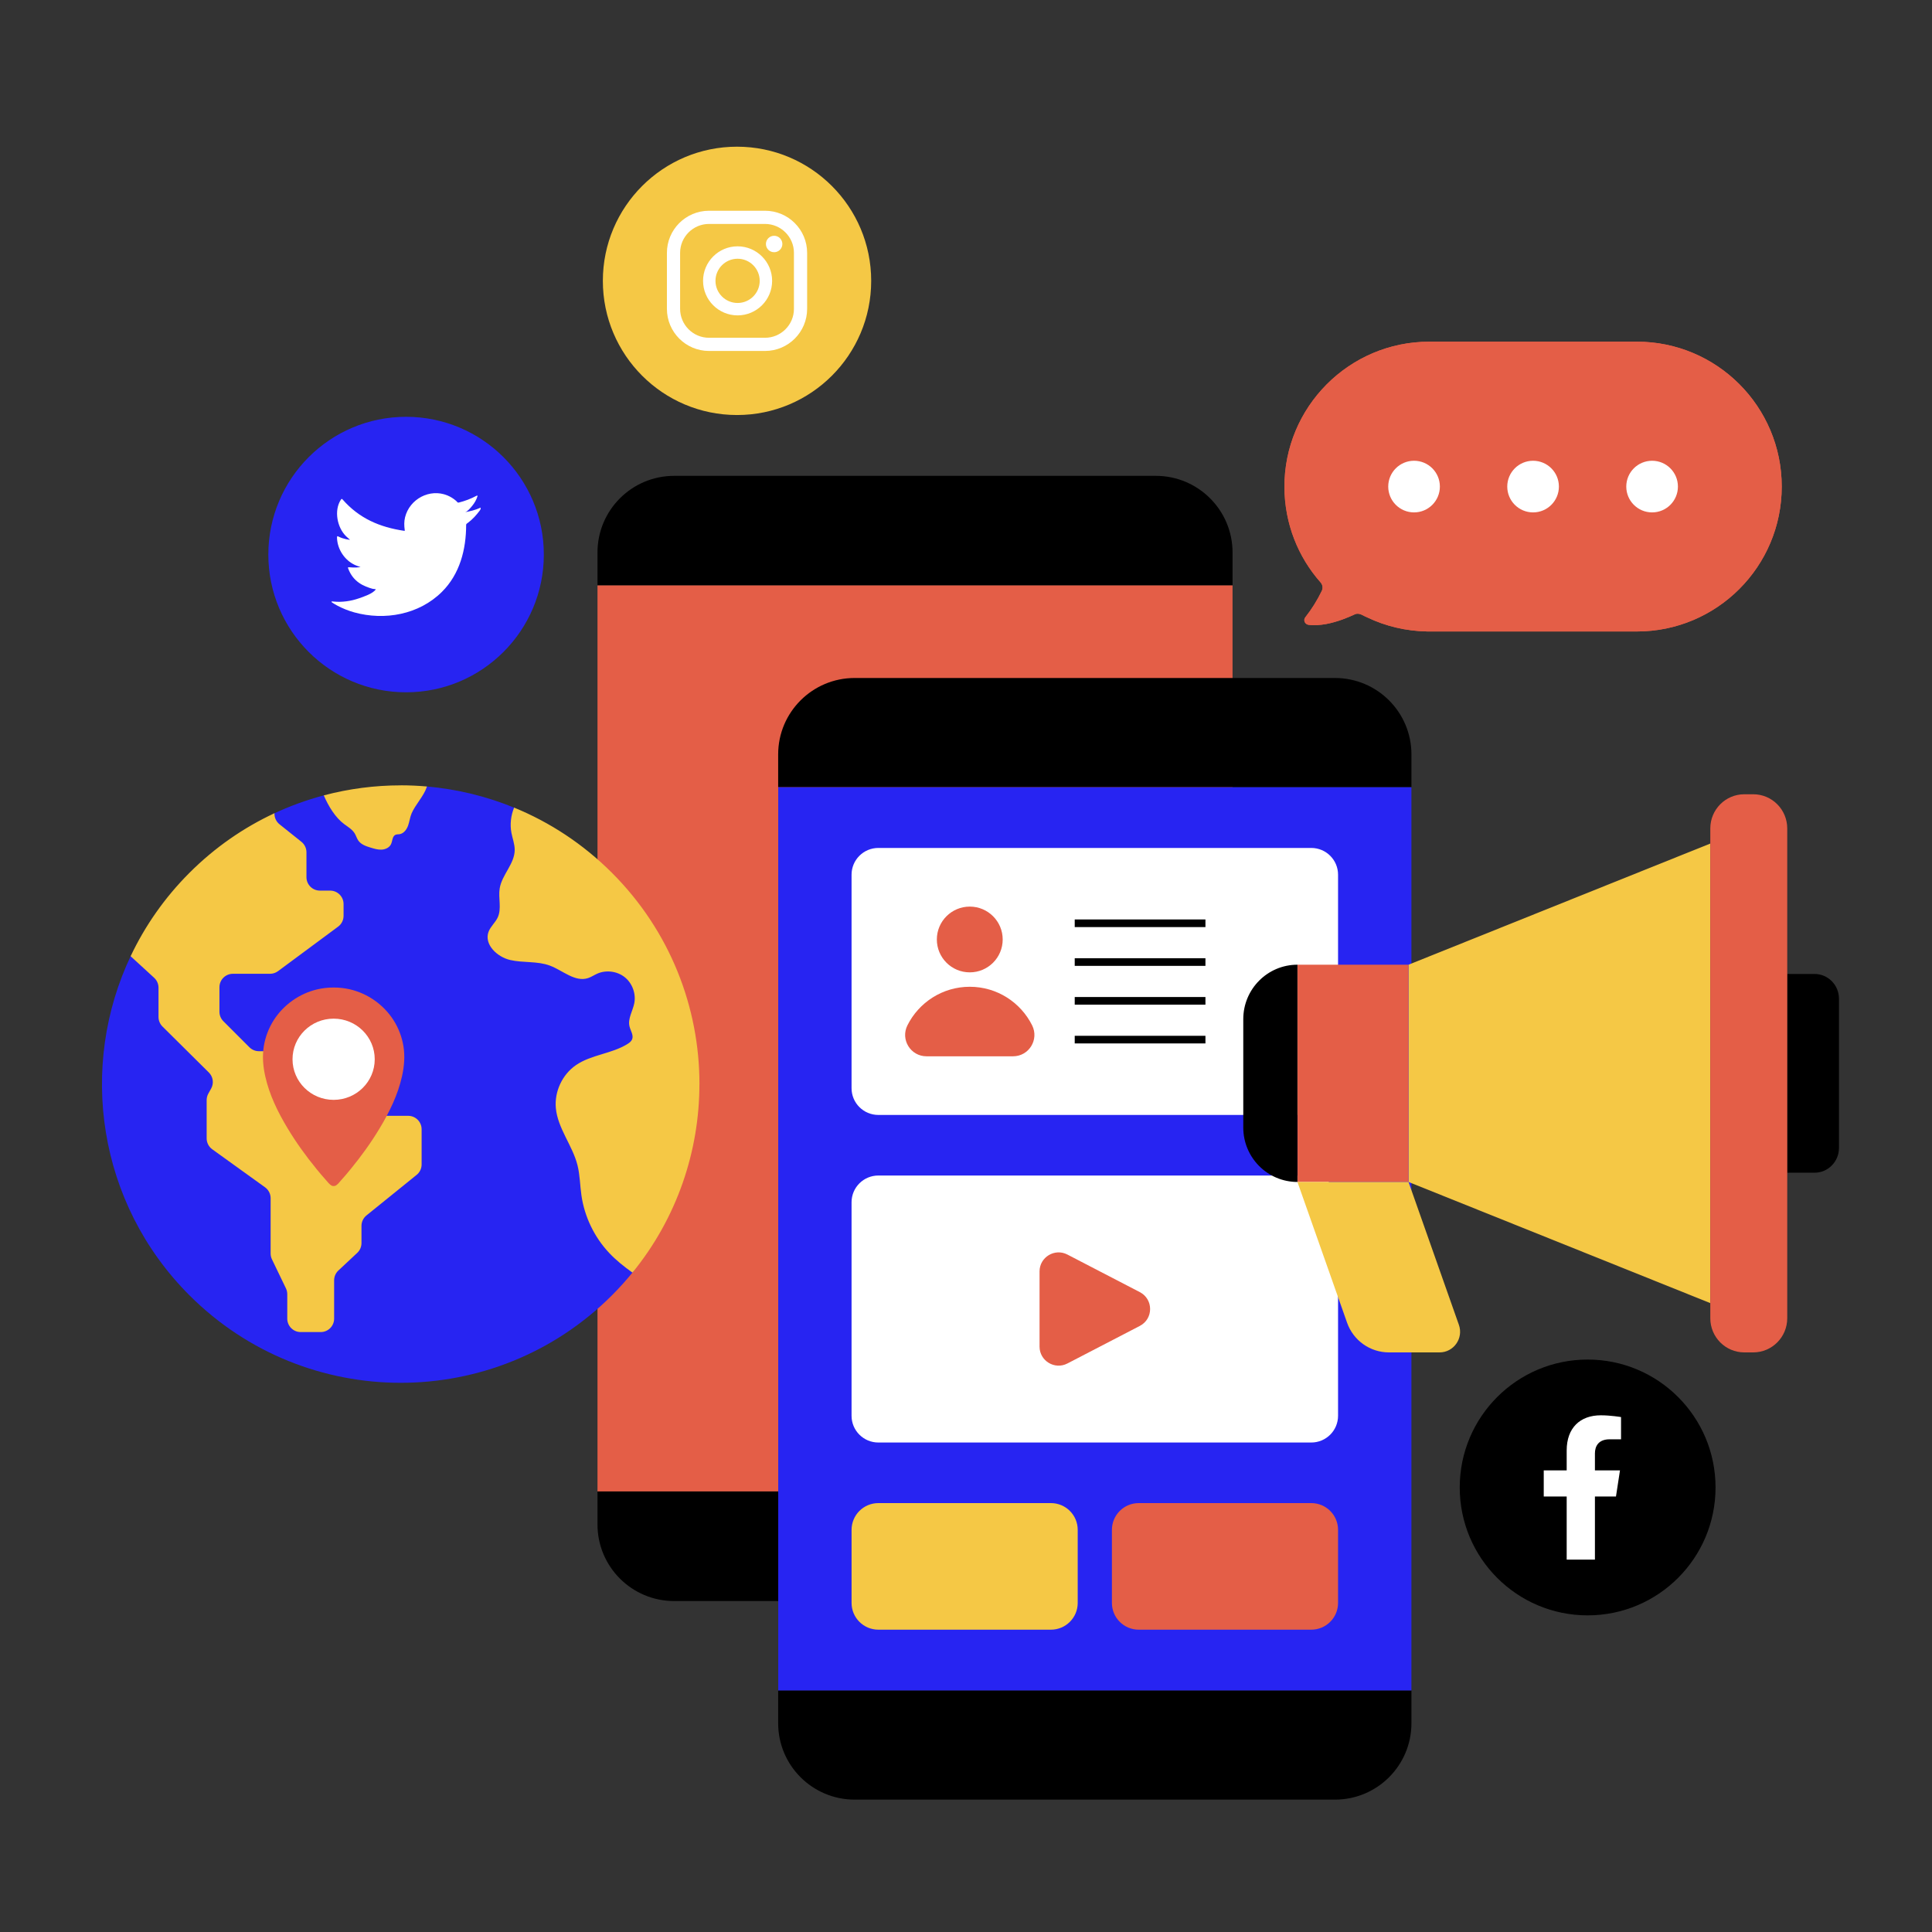 <svg width="3000" height="3000" viewBox="0 0 3000 3000" fill="none" xmlns="http://www.w3.org/2000/svg">
<rect x="0" y="0" width="3000" height="3000" fill="#333333" stroke="none"/>
<g clip-path="url(#clip0_1_1156)">
<path d="M1913.89 857.823V909.002H927.777V857.823C927.777 792.194 981.056 738.889 1046.87 738.889H1794.8C1860.5 738.889 1913.89 792.194 1913.89 857.823Z" fill="black"/>
<path d="M927.777 909.002H1913.89V2315.96H927.777V909.002Z" fill="#E45E47"/>
<path d="M1913.89 2315.96V2367.14C1913.89 2432.85 1860.5 2486.11 1794.8 2486.11H1046.87C981.056 2486.11 927.777 2432.85 927.777 2367.14V2315.96H1913.89Z" fill="black"/>
</g>
<g clip-path="url(#clip1_1_1156)">
<path d="M2191.67 1171.37V1222.39H1208.33V1171.37C1208.33 1105.91 1261.58 1052.78 1327.08 1052.78H2072.92C2138.51 1052.78 2191.67 1105.91 2191.67 1171.37V1171.37ZM1208.33 2624.88H2191.67V2675.85C2191.67 2741.4 2138.51 2794.44 2072.92 2794.44H1327.08C1261.58 2794.44 1208.33 2741.4 1208.33 2675.85V2624.88Z" fill="black"/>
<path d="M1208.43 1222.37H2191.65V2624.86H1208.43V1222.37Z" fill="#2724F2"/>
<path d="M2077.73 1866.88V2198.39C2077.73 2221.33 2059.11 2239.93 2036.14 2239.93H1363.88C1340.91 2239.93 1322.29 2221.33 1322.29 2198.39V1866.88C1322.29 1843.94 1340.91 1825.34 1363.88 1825.34H2036.14C2059.11 1825.34 2077.73 1843.94 2077.73 1866.88V1866.88Z" fill="white"/>
<path d="M1673.47 2375.54V2489.02C1673.47 2511.95 1654.84 2530.56 1631.88 2530.56H1363.9C1340.91 2530.56 1322.31 2511.95 1322.31 2489.02V2375.54C1322.31 2370.08 1323.38 2364.68 1325.47 2359.64C1327.56 2354.59 1330.62 2350.01 1334.48 2346.15C1338.35 2342.3 1342.93 2339.24 1347.98 2337.15C1353.03 2335.07 1358.44 2333.99 1363.9 2334H1631.88C1654.84 2334 1673.47 2352.57 1673.47 2375.54Z" fill="#F5C845"/>
<path d="M2077.73 2375.54V2489.02C2077.73 2511.95 2059.1 2530.56 2036.14 2530.56H1768.17C1745.17 2530.56 1726.57 2511.95 1726.57 2489.02V2375.54C1726.57 2370.08 1727.64 2364.68 1729.73 2359.64C1731.82 2354.59 1734.88 2350.01 1738.75 2346.15C1742.61 2342.3 1747.2 2339.24 1752.24 2337.15C1757.29 2335.07 1762.7 2333.99 1768.17 2334H2036.14C2059.1 2334 2077.73 2352.57 2077.73 2375.54Z" fill="#E45E47"/>
<path d="M2077.73 1358.23V1689.74C2077.73 1712.68 2059.11 1731.28 2036.14 1731.28H1363.88C1340.91 1731.28 1322.29 1712.68 1322.29 1689.74V1358.23C1322.29 1335.29 1340.91 1316.69 1363.88 1316.69H2036.14C2059.11 1316.69 2077.73 1335.29 2077.73 1358.23V1358.23Z" fill="white"/>
<path d="M1505.86 1509.87C1534.09 1509.87 1556.98 1487.01 1556.98 1458.81C1556.98 1430.62 1534.09 1407.76 1505.86 1407.76C1477.62 1407.76 1454.73 1430.62 1454.73 1458.81C1454.73 1487.01 1477.62 1509.87 1505.86 1509.87Z" fill="#E45E47"/>
<path d="M1438.67 1640.21C1413.99 1640.21 1398.02 1614.28 1409.01 1592.21C1426.7 1556.68 1463.42 1532.25 1505.86 1532.25C1548.3 1532.25 1585.03 1556.67 1602.72 1592.21C1613.7 1614.28 1597.73 1640.21 1573.05 1640.21H1438.67Z" fill="#E45E47"/>
<path d="M1668.83 1427.73H1871.8V1439.58H1668.83V1427.73ZM1668.83 1487.95H1871.8V1499.79H1668.83V1487.95ZM1668.83 1548.17H1871.8V1560.01H1668.83V1548.17ZM1668.83 1608.39H1871.8V1620.23H1668.83V1608.39Z" fill="black"/>
<path d="M1769.92 2006.4L1657.45 1948.06C1637.74 1937.84 1614.2 1952.12 1614.2 1974.29V2090.98C1614.2 2113.15 1637.74 2127.43 1657.45 2117.21L1769.92 2058.87C1791.2 2047.84 1791.2 2017.44 1769.92 2006.4Z" fill="#E45E47"/>
</g>
<g clip-path="url(#clip2_1_1156)">
<path d="M986.777 1558.46C989.94 1542.92 983.743 1525.82 971.364 1515.91C963.67 1509.75 953.788 1506.52 943.934 1506.52C937.935 1506.52 931.943 1507.72 926.467 1510.17C924.527 1511.04 922.653 1512.05 920.841 1513.03C918.012 1514.56 915.34 1516 912.456 1516.94C899.253 1521.21 886.563 1514.18 873.134 1506.74C867.123 1503.4 860.908 1499.96 854.609 1497.59C843.182 1493.3 830.883 1492.55 818.984 1491.83C810.217 1491.3 801.151 1490.75 792.597 1488.77C779.888 1485.82 767.681 1477.01 762.213 1466.82C758.758 1460.39 758.15 1453.72 760.456 1447.56C762.015 1443.4 764.75 1439.83 767.645 1436.06C770.192 1432.75 772.831 1429.32 774.647 1425.38C778.648 1416.73 778.106 1407.19 777.586 1397.96C777.242 1391.91 776.891 1385.66 777.846 1379.82C779.38 1370.44 784.339 1361.68 789.142 1353.2C795.005 1342.85 801.067 1332.14 801.187 1319.98C801.253 1313.65 799.665 1307.52 798.128 1301.6C797.395 1298.76 796.634 1295.83 796.078 1292.96C793.79 1281.07 794.932 1268.55 799.376 1256.62L800.448 1254.96C756.406 1236.68 709.809 1225.3 662.299 1221.21C657.658 1234.42 644.499 1248.32 639.111 1261.1C636.542 1267.2 635.897 1273.94 633.635 1280.16C631.373 1286.37 626.732 1292.47 620.184 1293.41C618.178 1293.69 616.059 1293.48 614.196 1294.28C609.093 1296.47 609.554 1303.75 607.208 1308.79C604.741 1314.07 598.713 1316.97 592.886 1317.33C587.058 1317.69 581.33 1315.98 575.741 1314.28C568.53 1312.09 560.785 1309.53 556.451 1303.37C554.072 1300 552.992 1295.87 550.873 1292.33C547.118 1286.05 540.515 1282.15 534.611 1277.83C521.324 1268.11 510.632 1250.96 503.564 1234.86C475.943 1242.14 449.056 1251.95 423.247 1264.19L424.327 1265.8C424.61 1268.85 425.506 1271.81 426.961 1274.5C428.416 1277.19 430.4 1279.56 432.793 1281.46L466.808 1308.67C469.027 1310.44 470.817 1312.68 472.046 1315.24C473.274 1317.79 473.908 1320.59 473.901 1323.43V1362.08C473.908 1368.13 476.315 1373.93 480.594 1378.21C484.873 1382.49 490.675 1384.9 496.727 1384.91H512.623C517.634 1384.91 522.438 1386.9 525.981 1390.45C529.524 1393.99 531.518 1398.79 531.525 1403.8V1422.1C531.525 1428.07 528.666 1433.74 523.875 1437.29L430.553 1506.42C427.293 1508.82 423.351 1510.12 419.301 1510.13H361.612C355.56 1510.13 349.758 1512.54 345.478 1516.82C341.199 1521.1 338.792 1526.9 338.786 1532.95V1571C338.786 1577.1 341.162 1582.83 345.47 1587.15L385.905 1627.58C388.02 1629.7 390.536 1631.39 393.306 1632.53C396.077 1633.68 399.048 1634.27 402.047 1634.26H458.975C463.985 1634.27 468.789 1636.26 472.331 1639.8C475.874 1643.34 477.867 1648.15 477.873 1653.16V1670.05C477.88 1676.1 480.287 1681.9 484.566 1686.18C488.845 1690.46 494.647 1692.86 500.698 1692.87H540.438C545.448 1692.88 550.252 1694.87 553.795 1698.41C557.339 1701.95 559.332 1706.76 559.339 1711.77C559.347 1717.82 561.754 1723.62 566.033 1727.9C570.312 1732.18 576.113 1734.58 582.165 1734.59H633.826C638.837 1734.6 643.64 1736.59 647.183 1740.13C650.726 1743.68 652.719 1748.48 652.724 1753.49V1808.11C652.724 1813.84 650.165 1819.2 645.703 1822.8L567.809 1885.78C565.158 1887.92 563.02 1890.62 561.553 1893.69C560.087 1896.76 559.329 1900.13 559.336 1903.53V1930.22C559.332 1932.8 558.799 1935.36 557.77 1937.74C556.741 1940.11 555.237 1942.25 553.351 1944.02L524.098 1971.39C521.82 1973.53 520.004 1976.11 518.76 1978.98C517.516 1981.84 516.871 1984.93 516.866 1988.06V2047.56C516.86 2052.57 514.867 2057.37 511.324 2060.91C507.782 2064.46 502.978 2066.45 497.968 2066.46H466.921C461.91 2066.45 457.106 2064.46 453.564 2060.91C450.021 2057.37 448.028 2052.57 448.023 2047.56V2009.6C448.023 2006.19 447.244 2002.77 445.761 1999.7L424.063 1954.63C422.836 1952.07 422.197 1949.27 422.193 1946.43V1860.55C422.193 1853.23 418.646 1846.3 412.706 1842.02L330.705 1782.98C328.275 1781.23 326.296 1778.92 324.93 1776.26C323.564 1773.59 322.85 1770.64 322.846 1767.64V1708.25C322.846 1705.04 323.67 1701.86 325.233 1699.06L329.563 1691.28C331.972 1686.93 332.897 1681.91 332.199 1676.98C331.5 1672.05 329.215 1667.49 325.69 1663.97L253.682 1592.57C250.114 1589.01 248.103 1584.19 248.089 1579.15V1533.69C248.085 1530.52 247.426 1527.4 246.154 1524.5C244.881 1521.61 243.023 1519.01 240.695 1516.87L205.234 1484.34L203.664 1483.08C121.144 1655.56 151.297 1868.46 294.19 2011.35C475.355 2192.51 769.08 2192.51 950.244 2011.35C962.246 1999.34 973.585 1986.69 984.212 1973.44H981.73C967.224 1963.01 956.222 1953.63 947.203 1944.02C924.601 1919.94 909.542 1888.68 904.81 1855.99C903.982 1850.28 903.444 1844.39 902.928 1838.7C902.024 1828.79 901.091 1818.54 898.587 1808.67C895.157 1795.13 888.803 1782.36 882.658 1770.02C874.448 1753.52 866.692 1737.94 865.07 1720.42C862.753 1695.37 874.627 1669.94 895.329 1655.64C907.474 1647.25 922.101 1642.81 936.24 1638.52C949.578 1634.46 963.37 1630.28 975.405 1622.77C978.458 1620.86 981.789 1618.41 983.329 1614.7C985.496 1609.48 983.461 1604.34 981.492 1599.37C980.658 1597.27 979.871 1595.27 979.391 1593.3C977.612 1585.94 980.237 1578.6 983.015 1570.83C984.439 1566.81 985.921 1562.67 986.777 1558.46V1558.46Z" fill="#2724F2"/>
<path d="M633.825 1732.64H582.164C570.641 1732.64 561.3 1723.3 561.3 1711.78C561.3 1700.26 551.959 1690.92 540.437 1690.92H500.697C495.164 1690.92 489.857 1688.72 485.944 1684.8C482.032 1680.89 479.834 1675.59 479.834 1670.05V1653.16C479.834 1647.63 477.636 1642.32 473.723 1638.41C469.81 1634.5 464.504 1632.3 458.97 1632.3H402.046C396.513 1632.3 391.207 1630.1 387.295 1626.19L346.864 1585.76C342.952 1581.85 340.755 1576.54 340.755 1571.01V1532.96C340.755 1527.42 342.953 1522.12 346.865 1518.2C350.778 1514.29 356.085 1512.09 361.618 1512.09H419.308C423.78 1512.1 428.134 1510.66 431.727 1507.99L525.045 1438.87C527.665 1436.93 529.793 1434.4 531.259 1431.49C532.725 1428.58 533.489 1425.37 533.489 1422.11V1403.81C533.489 1398.27 531.291 1392.97 527.379 1389.06C523.466 1385.14 518.159 1382.94 512.626 1382.94H496.729C493.99 1382.94 491.277 1382.4 488.745 1381.36C486.214 1380.31 483.914 1378.77 481.977 1376.83C480.039 1374.9 478.503 1372.6 477.454 1370.07C476.406 1367.53 475.866 1364.82 475.866 1362.08V1323.43C475.866 1320.3 475.162 1317.21 473.807 1314.39C472.452 1311.57 470.48 1309.09 468.037 1307.14L434.022 1279.93C431.579 1277.97 429.606 1275.5 428.251 1272.68C426.896 1269.85 426.192 1266.77 426.192 1263.64V1262.76C378.404 1285.03 333.624 1315.87 294.185 1355.31C255.438 1394.06 225.01 1437.96 202.836 1484.8L239.365 1518.31C241.496 1520.27 243.197 1522.64 244.361 1525.29C245.525 1527.93 246.126 1530.79 246.126 1533.69V1579.15C246.126 1584.72 248.348 1590.05 252.297 1593.97L324.305 1665.37C327.538 1668.58 329.634 1672.75 330.273 1677.26C330.912 1681.77 330.059 1686.36 327.845 1690.33L323.518 1698.11C321.792 1701.21 320.886 1704.7 320.887 1708.25V1767.65C320.887 1774.36 324.115 1780.67 329.558 1784.59L411.559 1843.63C414.243 1845.56 416.429 1848.11 417.937 1851.05C419.444 1853.99 420.23 1857.25 420.23 1860.56V1946.45C420.23 1949.58 420.936 1952.68 422.294 1955.49L443.996 2000.56C445.358 2003.38 446.06 2006.48 446.06 2009.61V2047.57C446.06 2050.31 446.6 2053.02 447.649 2055.55C448.697 2058.09 450.234 2060.39 452.171 2062.32C454.109 2064.26 456.409 2065.8 458.94 2066.85C461.471 2067.89 464.184 2068.43 466.924 2068.43H497.97C503.504 2068.43 508.81 2066.24 512.723 2062.32C516.636 2058.41 518.834 2053.1 518.834 2047.57V1988.07C518.834 1982.29 521.228 1976.78 525.444 1972.84L554.697 1945.47C556.783 1943.51 558.446 1941.16 559.583 1938.54C560.721 1935.91 561.307 1933.09 561.307 1930.23V1903.55C561.307 1897.25 564.155 1891.28 569.053 1887.32L646.947 1824.34C649.365 1822.39 651.316 1819.92 652.656 1817.11C653.996 1814.3 654.692 1811.23 654.692 1808.12V1753.5C654.69 1747.97 652.49 1742.66 648.577 1738.75C644.664 1734.84 639.358 1732.64 633.825 1732.64V1732.64ZM1086.11 1683.33C1086.11 1564.61 1040.82 1445.89 950.236 1355.31C905.354 1310.43 853.557 1276.68 798.28 1254.04C793.28 1266.44 791.629 1280.18 794.159 1293.32C795.872 1302.22 799.323 1310.9 799.232 1319.96C799.012 1341.47 779.386 1358.27 775.916 1379.5C773.467 1394.48 779.243 1410.78 772.874 1424.56C769.159 1432.59 761.729 1438.57 758.625 1446.86C751.312 1466.39 771.838 1485.97 792.16 1490.67C812.478 1495.38 834.4 1492.08 853.92 1499.42C873.876 1506.93 892.777 1525.37 913.062 1518.8C918.07 1517.18 922.469 1514.11 927.272 1511.96C941.1 1505.77 958.314 1507.96 970.14 1517.43C981.97 1526.91 987.874 1543.22 984.855 1558.07C982.402 1570.13 974.584 1581.79 977.476 1593.76C979.126 1600.59 984.203 1607.45 981.509 1613.95C980.195 1617.11 977.267 1619.28 974.357 1621.1C949.764 1636.45 918.062 1637.55 894.208 1654.02C873.081 1668.62 860.743 1695.04 863.107 1720.6C866.028 1752.18 888.883 1778.41 896.675 1809.15C900.57 1824.52 900.588 1840.58 902.858 1856.28C907.656 1889.41 922.85 1920.96 945.759 1945.37C956.645 1956.96 969.101 1966.87 982.08 1976.12C1051.42 1891.09 1086.05 1787.21 1086.05 1683.34L1086.11 1683.33ZM633.638 1282.12C635.9 1275.9 636.544 1269.16 639.114 1263.06C644.597 1250.05 658.147 1235.89 662.558 1222.48C662.689 1222.07 662.792 1221.66 662.905 1221.25C649.372 1220.06 635.793 1219.45 622.207 1219.44V1219.5C581.896 1219.5 541.756 1224.73 502.791 1235.06C509.841 1251.65 520.836 1269.72 534.613 1279.79C540.521 1284.12 547.124 1288.01 550.879 1294.29C552.999 1297.84 554.078 1301.96 556.458 1305.33C560.795 1311.49 568.54 1314.06 575.747 1316.25C581.333 1317.94 587.065 1319.66 592.892 1319.29C598.719 1318.92 604.751 1316.04 607.214 1310.74C609.561 1305.71 609.099 1298.43 614.202 1296.24C616.065 1295.44 618.184 1295.65 620.19 1295.37C626.735 1294.43 631.376 1288.34 633.638 1282.12V1282.12Z" fill="#F5C845"/>
</g>
<g clip-path="url(#clip3_1_1156)">
<path d="M2855.55 1550.82V1782.51C2855.55 1803.83 2838.49 1820.97 2817.73 1820.97H2775.21V1512.36H2817.73C2838.49 1512.36 2855.55 1529.5 2855.55 1550.82Z" fill="black"/>
<path d="M2655.75 1309.86V2023.47L2187.14 1835.34V1497.99L2655.75 1309.86Z" fill="#F5C845"/>
<path d="M2722.41 2100H2708.55C2679.39 2100 2655.75 2076.25 2655.75 2046.95V1286.38C2655.75 1257.08 2679.39 1233.33 2708.55 1233.33H2722.41C2751.57 1233.33 2775.21 1257.08 2775.21 1286.38V2046.96C2775.21 2076.25 2751.57 2100 2722.41 2100V2100ZM2014.67 1497.99H2187.14V1835.34H2014.67V1497.99Z" fill="#E45E47"/>
<path d="M2156.67 2100H2235.32C2257.34 2100 2272.73 2078.11 2265.38 2057.25L2187.14 1835.34H2014.67L2091.73 2053.89C2096.49 2067.38 2105.28 2079.05 2116.91 2087.31C2128.54 2095.57 2142.43 2100 2156.67 2100Z" fill="#F5C845"/>
<path d="M2014.67 1497.99C1968.22 1497.99 1930.55 1535.83 1930.55 1582.51V1750.82C1930.55 1797.5 1968.22 1835.34 2014.67 1835.34V1497.99Z" fill="black"/>
</g>
<g clip-path="url(#clip4_1_1156)">
<path d="M2465.28 2508.33C2574.97 2508.33 2663.89 2419.41 2663.89 2309.72C2663.89 2200.03 2574.97 2111.11 2465.28 2111.11C2355.59 2111.11 2266.67 2200.03 2266.67 2309.72C2266.67 2419.41 2355.59 2508.33 2465.28 2508.33Z" fill="black"/>
<path d="M2509.28 2323.73L2515.5 2283.17H2476.59V2256.86C2476.59 2245.76 2482.03 2234.94 2499.45 2234.94H2517.14V2200.42C2517.14 2200.42 2501.09 2197.68 2485.74 2197.68C2453.69 2197.68 2432.74 2217.1 2432.74 2252.26V2283.17H2397.12V2323.73H2432.74V2421.76H2476.59V2323.73H2509.28Z" fill="white"/>
</g>
<g clip-path="url(#clip5_1_1156)">
<path d="M1144.44 644.448C1259.5 644.448 1352.78 551.173 1352.78 436.113C1352.78 321.053 1259.5 227.778 1144.44 227.778C1029.38 227.778 936.109 321.053 936.109 436.113C936.109 551.173 1029.38 644.448 1144.44 644.448Z" fill="#F5C845"/>
<path d="M1202.09 366.122C1198.7 366.122 1195.46 367.467 1193.06 369.86C1190.67 372.254 1189.32 375.5 1189.32 378.884C1189.32 382.269 1190.67 385.515 1193.06 387.909C1195.46 390.302 1198.7 391.646 1202.09 391.646C1205.47 391.646 1208.72 390.302 1211.11 387.909C1213.5 385.515 1214.85 382.269 1214.85 378.884C1214.85 375.5 1213.5 372.254 1211.11 369.86C1208.72 367.467 1205.47 366.122 1202.09 366.122ZM1145.34 382.49C1115.77 382.49 1091.71 406.543 1091.71 436.109C1091.71 465.676 1115.77 489.728 1145.34 489.728C1174.9 489.728 1198.96 465.673 1198.96 436.109C1198.96 406.546 1174.9 382.49 1145.34 382.49ZM1145.34 470.46C1126.39 470.46 1110.99 455.052 1110.99 436.113C1110.99 417.174 1126.4 401.766 1145.34 401.766C1164.28 401.766 1179.68 417.174 1179.68 436.113C1179.68 455.052 1164.28 470.46 1145.34 470.46V470.46Z" fill="white"/>
<path d="M1187.91 544.977H1100.98C1064.92 544.977 1035.58 515.639 1035.58 479.577V392.646C1035.58 356.583 1064.92 327.246 1100.98 327.246H1187.91C1223.97 327.246 1253.31 356.583 1253.31 392.646V479.577C1253.31 515.639 1223.97 544.977 1187.91 544.977ZM1100.98 347.731C1076.21 347.731 1056.06 367.877 1056.06 392.646V479.577C1056.06 504.345 1076.21 524.495 1100.98 524.495H1187.91C1212.67 524.495 1232.82 504.345 1232.82 479.577V392.646C1232.82 367.877 1212.67 347.731 1187.91 347.731H1100.98Z" fill="white"/>
</g>
<g clip-path="url(#clip6_1_1156)">
<path d="M630.559 1075C748.687 1075 844.449 979.242 844.449 861.113C844.449 742.984 748.687 647.222 630.559 647.222C512.43 647.222 416.668 742.984 416.668 861.113C416.668 979.242 512.43 1075 630.559 1075Z" fill="#2724F2"/>
<path d="M745.46 788.616C738.104 791.943 729.964 793.962 722.023 795.296C725.792 794.66 731.325 787.841 733.545 785.08C736.927 780.874 739.74 776.077 741.32 770.897C741.526 770.492 741.673 769.985 741.269 769.68C740.758 769.478 740.431 769.58 740.026 769.783C731.166 774.532 721.998 777.973 712.241 780.415C711.906 780.519 711.549 780.528 711.21 780.438C710.871 780.348 710.564 780.164 710.326 779.907C709.517 778.995 708.756 778.132 707.899 777.426C703.887 773.969 699.342 771.184 694.44 769.18C687.898 766.531 680.841 765.395 673.798 765.856C666.958 766.32 660.29 768.203 654.218 771.386C648.128 774.569 642.751 778.961 638.417 784.293C633.924 789.823 630.704 796.275 628.984 803.189C627.359 809.836 627.491 816.417 628.484 823.137C628.631 824.254 628.532 824.401 627.524 824.254C589.364 818.575 557.737 804.921 532.054 775.661C530.941 774.389 530.338 774.389 529.422 775.757C518.184 792.598 523.636 819.655 537.672 832.956C539.547 834.732 541.469 836.5 543.539 838.118C542.786 838.272 533.444 837.261 525.117 832.956C524.003 832.25 523.445 832.655 523.342 833.923C523.239 835.743 523.397 837.416 523.647 839.39C525.801 856.462 537.624 872.252 553.818 878.414C555.741 879.222 557.866 879.932 559.935 880.289C556.248 881.097 552.447 881.675 541.87 880.847C540.554 880.594 540.05 881.255 540.554 882.516C548.506 904.184 565.663 910.633 578.516 914.305C580.236 914.607 581.957 914.607 583.684 915.011C583.578 915.169 583.475 915.169 583.376 915.316C579.115 921.816 564.336 926.65 557.45 929.055C544.936 933.433 531.304 935.396 518.077 934.095C515.96 933.782 515.515 933.808 514.941 934.095C514.36 934.451 514.868 934.959 515.548 935.507C518.232 937.282 520.967 938.852 523.75 940.37C532.113 944.829 540.938 948.359 550.068 950.899C597.368 963.961 650.648 954.362 686.165 919.077C714.053 891.369 723.832 853.15 723.832 814.891C723.832 813.395 725.601 812.567 726.648 811.777C733.905 806.325 739.758 799.8 745.173 792.513C746.386 790.877 746.401 789.425 746.401 788.826V788.627C746.412 788.002 746.397 788.186 745.46 788.616V788.616Z" fill="white"/>
</g>
<g clip-path="url(#clip7_1_1156)">
<path d="M517.899 1841.67C516.877 1841.67 515.833 1841.53 514.936 1841.04C511.632 1839.24 508.721 1835.3 506.343 1832.65C501.148 1826.84 496.092 1820.91 491.18 1814.86C474.928 1794.96 459.853 1774.11 446.66 1752.14C431.459 1726.97 418.177 1699.87 411.84 1671.08C408.433 1655.79 407.122 1640.04 409.655 1624.5C411.982 1610.25 417.166 1596.6 424.904 1584.35C440.152 1560.31 464.883 1542.7 492.847 1536.22C501.109 1534.31 509.572 1533.37 518.059 1533.42V1533.33V1533.42C526.545 1533.37 535.008 1534.31 543.271 1536.22C571.234 1542.7 595.961 1560.31 611.21 1584.35C618.948 1596.6 624.132 1610.25 626.459 1624.5C628.992 1640.04 627.681 1655.79 624.273 1671.08C617.94 1699.87 604.654 1726.97 589.45 1752.14C576.253 1774.11 561.182 1794.96 544.93 1814.86C540.02 1820.91 534.964 1826.84 529.766 1832.64C527.392 1835.29 524.477 1839.24 521.174 1841.04C520.281 1841.53 519.233 1841.66 518.21 1841.66H517.899V1841.67Z" fill="#E45E47"/>
<path d="M518.055 1707.86C553.302 1707.86 581.876 1679.63 581.876 1644.81C581.876 1609.98 553.302 1581.75 518.055 1581.75C482.808 1581.75 454.234 1609.98 454.234 1644.81C454.234 1679.63 482.808 1707.86 518.055 1707.86Z" fill="white"/>
</g>
<g clip-path="url(#clip8_1_1156)">
<path d="M2219.42 980.556H2541.67C2665.93 980.556 2766.67 879.821 2766.67 755.554C2766.67 631.29 2665.94 530.556 2541.68 530.556H2219.42L2219.43 530.559C2094.98 530.559 1993.84 632.004 1994.45 756.765C1994.75 813.088 2015.64 864.872 2050.47 904.239C2053.8 907.874 2054.7 913.325 2052.28 917.867C2045.37 932.155 2036.94 945.658 2027.15 958.143C2023.21 962.685 2025.93 969.347 2031.99 970.255C2040.77 971.467 2049.86 970.559 2058.94 969.043C2077.11 965.712 2094.07 958.447 2103.15 954.204C2106.48 952.389 2110.72 952.689 2114.36 954.508C2117.39 956.023 2120.11 957.535 2123.14 958.747C2151.6 972.374 2183.09 979.944 2216.4 980.552L2219.42 980.556Z" fill="#E45E47"/>
<path d="M2219.42 980.556H2541.67C2665.93 980.556 2766.67 879.821 2766.67 755.554C2766.67 631.29 2665.94 530.556 2541.68 530.556H2219.42L2219.43 530.559C2094.98 530.559 1993.84 632.004 1994.45 756.765C1994.75 813.088 2015.64 864.872 2050.47 904.239C2053.8 907.874 2054.7 913.325 2052.28 917.867C2045.37 932.155 2036.94 945.658 2027.15 958.143C2023.21 962.685 2025.93 969.347 2031.99 970.255C2040.77 971.467 2049.86 970.559 2058.94 969.043C2077.11 965.712 2094.07 958.447 2103.15 954.204C2106.48 952.389 2110.72 952.689 2114.36 954.508C2117.39 956.023 2120.11 957.535 2123.14 958.747C2151.6 972.374 2183.09 979.944 2216.4 980.552L2219.42 980.556Z" fill="#E45E47"/>
<path d="M2565.37 795.658C2587.52 795.658 2605.47 777.704 2605.47 755.557C2605.47 733.41 2587.52 715.457 2565.37 715.457C2543.22 715.457 2525.27 733.41 2525.27 755.557C2525.27 777.704 2543.22 795.658 2565.37 795.658Z" fill="white"/>
<path d="M2380.56 795.658C2402.7 795.658 2420.66 777.704 2420.66 755.557C2420.66 733.41 2402.7 715.457 2380.56 715.457C2358.41 715.457 2340.46 733.41 2340.46 755.557C2340.46 777.704 2358.41 795.658 2380.56 795.658Z" fill="white"/>
<path d="M2195.74 795.658C2217.89 795.658 2235.84 777.704 2235.84 755.557C2235.84 733.41 2217.89 715.457 2195.74 715.457C2173.6 715.457 2155.64 733.41 2155.64 755.557C2155.64 777.704 2173.6 795.658 2195.74 795.658Z" fill="white"/>
</g>
<defs>
<clipPath id="clip0_1_1156">
<rect width="986.111" height="1747.22" fill="white" transform="translate(927.777 738.889)"/>
</clipPath>
<clipPath id="clip1_1_1156">
<rect width="983.333" height="1741.67" fill="white" transform="translate(1208.33 1052.78)"/>
</clipPath>
<clipPath id="clip2_1_1156">
<rect width="927.778" height="927.778" fill="white" transform="translate(158.332 1219.44)"/>
</clipPath>
<clipPath id="clip3_1_1156">
<rect width="925" height="866.667" fill="white" transform="translate(1930.55 1233.33)"/>
</clipPath>
<clipPath id="clip4_1_1156">
<rect width="397.222" height="397.222" fill="white" transform="translate(2266.67 2111.11)"/>
</clipPath>
<clipPath id="clip5_1_1156">
<rect width="416.667" height="416.667" fill="white" transform="translate(936.109 227.778)"/>
</clipPath>
<clipPath id="clip6_1_1156">
<rect width="427.778" height="427.778" fill="white" transform="translate(416.668 647.222)"/>
</clipPath>
<clipPath id="clip7_1_1156">
<rect width="219.444" height="308.333" fill="white" transform="translate(408.332 1533.33)"/>
</clipPath>
<clipPath id="clip8_1_1156">
<rect width="772.222" height="450" fill="white" transform="translate(1994.45 530.556)"/>
</clipPath>
</defs>
</svg>
